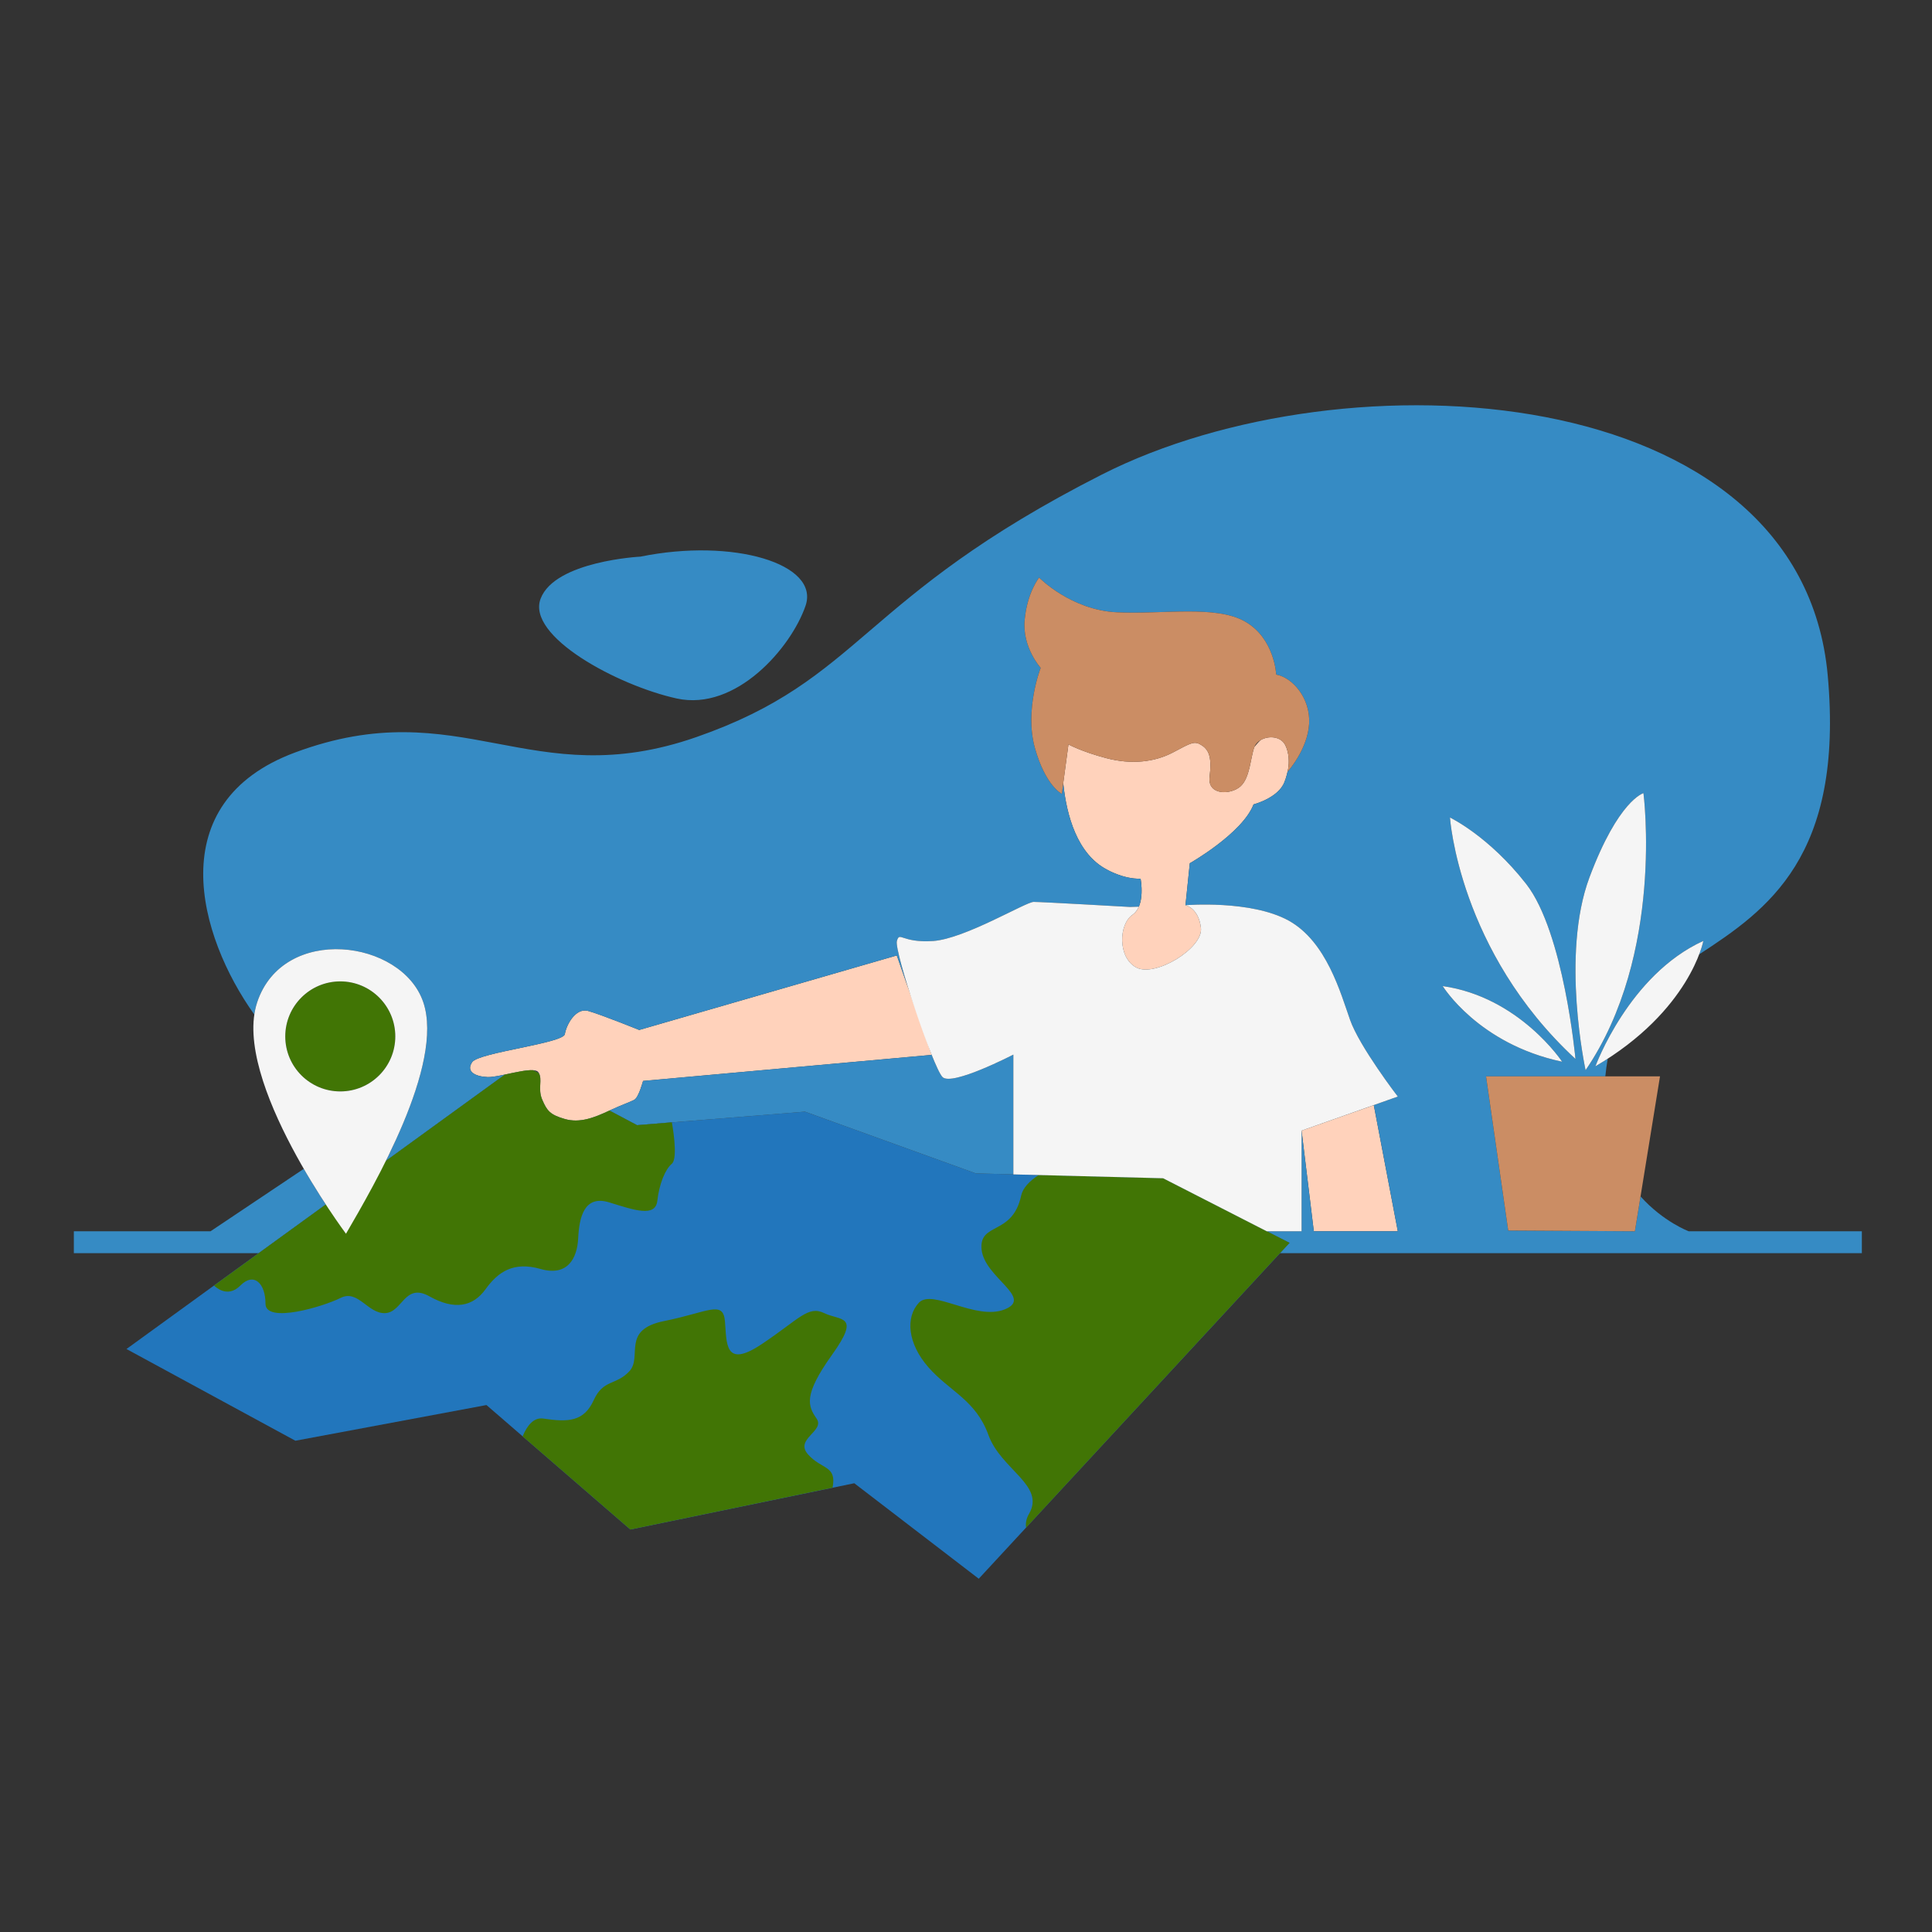 <?xml version="1.0" standalone="no"?>
<svg version="1.1" id="Layer_1" xmlns="http://www.w3.org/2000/svg" xmlns:xlink="http://www.w3.org/1999/xlink" x="0px" y="0px" viewBox="0 0 595.28 595.28" enable-background="new 0 0 595.28 595.28" xml:space="preserve">
<rect x="0" y="0" width="595.28" height="595.28" fill="#333333" stroke="none"/>
<path id="color_x5F_6" fill="#2276BC" d="M358.377,363.043l-57.713-1.503l-52.639-19.021l-51.732,4.167l-8.504-4.507
	c-0.085,0.028-0.142,0.057-0.198,0.085c-4.479,2.098-8.929,3.854-13.55,2.522c-4.592-1.332-5.499-2.522-6.973-5.952
	c-1.417-3.261,0.113-6.123-1.049-8.164l-1.701-0.907c-2.041-0.17-5.584,0.652-8.759,1.332l-116.59,84.558l52.044,28.262
	l58.876-10.999l44.334,38.354l68.995-14.259l38.353,29.424l95.754-103.493L358.377,363.043z"></path>
<path id="color_x5F_5" fill="#FFD2BB" d="M396.021,229.588c1.276,2.579,1.134,5.442,0.935,7.001c-0.283,1.56-0.68,3.09-1.219,4.422
	c-1.928,4.904-9.496,6.832-9.496,6.832c-3.43,8.929-19.644,18.142-19.644,18.142l-1.332,12.926c0,0,4.025,0.766,4.762,7.002
	s-14.117,15.307-19.928,12.188s-5.357-13.38-1.191-16.214c4.167-2.807,2.523-11.141,2.523-11.141
	c-5.357,0.143-10.403-2.834-10.403-2.834c-9.128-4.791-12.387-16.583-13.436-26.59l1.616-11.962c0,0,4.025,2.239,11.707,4.252
	c7.71,2.013,14.825,1.22,20.523-1.786c5.698-3.004,6.576-3.685,8.929-2.125c2.324,1.559,3.005,4.025,2.324,9.723
	c-0.652,5.669,6.463,5.556,9.496,2.891c3.005-2.692,3.061-8.815,4.309-12.16c0.51-0.652,1.162-1.417,1.928-2.126
	C390.834,226.611,394.604,226.81,396.021,229.588L396.021,229.588z M196.944,317.348L196.944,317.348c0,0-11.906-4.818-15.761-5.867
	c-3.855-1.021-6.69,4.309-7.143,7.143c-0.425,2.835-26.447,5.642-28.545,8.618c-2.069,2.976,1.049,4.479,4.762,4.62
	s14.117-3.571,15.619-1.502c1.474,2.098-0.312,5.074,1.191,8.476c1.474,3.43,2.381,4.62,6.973,5.952
	c4.62,1.332,9.071-0.425,13.55-2.522c4.45-2.069,6.52-2.665,7.88-3.43c1.332-0.737,2.665-5.783,2.665-5.783l88.923-8.021
	l-10.743-30.643L196.944,317.348z M423.291,340.507L423.291,340.507l-22.252,7.853l3.77,31.011h25.88L423.291,340.507z"></path>
<path id="color_x5F_4" fill="#368bc4" d="M312.23,324.946v36.895l-11.566-0.301l-52.639-19.021l-41.014,3.304
	c-0.001-0.005-0.003-0.016-0.003-0.016l-10.715,0.879l-8.504-4.507c-0.059,0.019-0.096,0.039-0.137,0.059
	c4.405-2.044,6.465-2.641,7.818-3.402c1.332-0.737,2.665-5.783,2.665-5.783l88.923-8.021l-0.05-0.143
	c1.458,3.632,2.696,6.274,3.395,6.973C293.295,334.754,312.23,324.946,312.23,324.946z M349.959,280.902
	c-0.127,0.156-0.257,0.31-0.401,0.451C349.704,281.213,349.831,281.057,349.959,280.902z M370.027,285.913
	c-0.737-6.236-4.762-7.002-4.762-7.002l1.332-12.926c0,0,16.214-9.213,19.644-18.142c0,0,7.568-1.928,9.496-6.832
	c0.527-1.302,0.916-2.794,1.198-4.318c-0.097,0.675-0.205,1.087-0.205,1.087s6.179-6.831,6.633-14.769
	c0.454-7.908-5.131-14.258-10.147-15.166c0,0-0.454-11.027-9.468-16.271c-9.043-5.243-25.427-2.238-39.6-2.919
	c-14.145-0.653-23.981-10.687-23.981-10.687s-3.685,4.563-4.45,13.039c-0.794,8.476,4.932,14.769,4.932,14.769
	s-5.046,12.926-1.786,24.661c3.288,11.764,8.305,14.146,8.305,14.146l0.43-3.208c1.055,9.996,4.318,21.755,13.43,26.537
	c0,0,5.046,2.977,10.403,2.834c0,0,0.987,5.056-0.546,8.618l-2.711,0.086c0,0-27.213-1.56-29.679-1.56
	c-2.438,0-21.175,11.367-30.983,12.048c-9.837,0.651-10.262-3.119-11.169,0c-0.34,1.206,1.257,7.323,3.507,14.533l-3.535-10.082
	l-79.371,22.959c0,0-11.906-4.818-15.761-5.867c-3.855-1.021-6.69,4.309-7.143,7.143c-0.425,2.835-26.447,5.642-28.545,8.618
	c-2.069,2.976,1.049,4.479,4.762,4.62c1.665,0.063,4.675-0.647,7.625-1.265c-0.778,0.164-1.561,0.335-2.323,0.498l-36.668,26.594
	c8.206-16.545,15.75-36.444,11.524-48.902c-6.548-19.332-43.115-24.094-51.165,0c-0.405,1.215-0.694,2.491-0.888,3.814
	c-17.286-24.208-28.877-65.328,12.538-80.746c51.137-19.021,72.539,13.095,123.704-4.763c51.136-17.83,49.946-42.803,124.894-80.872
	c74.948-38.069,215.32-29.735,223.654,61.852c5.075,55.967-18.714,72.335-39.611,85.987c0.99-2.595,1.287-4.151,1.287-4.151
	c-22.989,10.46-33.251,38.637-33.25,38.637c1.323-0.778,2.577-1.566,3.799-2.359c-0.009,0.05-0.021,0.098-0.03,0.148
	c-0.317,1.825-0.553,3.59-0.722,5.302l-36.752-0.001l6.831,47.509l39.033,0.227l1.741-10.736
	c7.053,7.844,14.842,10.735,14.842,10.735h53.348v6.746h-179.28l2.937-3.174l-6.991-3.572h10.705v-31.01l3.77,31.011h25.88
	l-7.398-38.864l-22.252,7.853v-0.001l29.65-10.488c0,0-11.821-15.393-14.712-23.641c-2.92-8.249-7.228-24.066-18.876-30.557
	c-11.679-6.463-31.833-4.762-31.833-4.762s4.025,0.766,4.762,7.002 M488.544,329.735c24.378-35.688,17.83-85.351,17.83-85.351
	s-7.71,2.098-16.639,25.965C480.805,294.246,488.544,329.735,488.544,329.735z M446.761,251.897c0,0,2.693,41.131,38.665,74.381
	c0,0-3.571-39.005-15.165-53.887C458.667,257.537,446.761,251.897,446.761,251.897z M481.316,327.128
	c0,0-13.153-19.928-36.794-23.302C444.522,303.826,455.464,321.686,481.316,327.128z M397.084,234.401
	c0.003,0.267,0,0.525-0.01,0.77C397.084,234.926,397.087,234.668,397.084,234.401z M350.826,279.501
	c-0.087,0.187-0.178,0.372-0.278,0.549C350.648,279.871,350.74,279.689,350.826,279.501z M208.51,215.216
	c18.283,3.997,35.235-15.619,39.685-28.545c4.478-12.954-22.281-20.977-50.854-15.165c0,0-26.306,1.332-30.756,12.926
	C162.106,196.025,190.226,211.19,208.51,215.216z M350.466,280.184c-0.116,0.193-0.238,0.381-0.372,0.559
	C350.229,280.565,350.35,280.377,350.466,280.184z M100.376,371.117c-2.028-3.097-4.375-6.836-6.772-10.981L64.878,379.37H22.755
	v6.746h56.94L100.376,371.117z M397.035,235.795c0.012-0.149,0.022-0.305,0.03-0.465
	C397.057,235.491,397.047,235.645,397.035,235.795z M397.081,234.294c-0.005-0.229-0.016-0.464-0.033-0.705
	C397.064,233.829,397.076,234.065,397.081,234.294z M396.494,230.758c0.069,0.204,0.13,0.408,0.185,0.612
	C396.624,231.166,396.562,230.962,396.494,230.758z M397.031,233.379c-0.022-0.245-0.05-0.494-0.088-0.748
	C396.98,232.884,397.009,233.134,397.031,233.379z M396.925,232.502c-0.045-0.28-0.103-0.564-0.171-0.849
	C396.822,231.938,396.881,232.222,396.925,232.502z M160.233,330.135c-0.206,0.037-0.417,0.077-0.628,0.117
	C159.816,330.212,160.026,330.172,160.233,330.135z M159.012,330.366c-0.241,0.048-0.483,0.098-0.726,0.148
	C158.528,330.464,158.771,330.414,159.012,330.366z M162.525,329.805c-0.28,0.027-0.577,0.065-0.878,0.106
	C161.949,329.869,162.244,329.833,162.525,329.805z M161.421,329.941c-0.244,0.035-0.498,0.078-0.751,0.12
	C160.924,330.018,161.176,329.977,161.421,329.941z M396.033,229.616c0.135,0.277,0.251,0.557,0.355,0.838
	C396.283,230.172,396.168,229.892,396.033,229.616z M393.94,227.634c-0.024-0.011-0.048-0.021-0.073-0.031
	C393.891,227.613,393.915,227.623,393.94,227.634z M395.062,228.351c0.05,0.045,0.097,0.094,0.145,0.141
	C395.159,228.445,395.113,228.396,395.062,228.351z M395.662,229.013c-0.046-0.063-0.094-0.121-0.143-0.18
	C395.568,228.892,395.616,228.95,395.662,229.013z"></path>
<path id="color_x5F_3" fill="#417505" d="M166.557,390.992c-8.334-2.381-13.096,0.879-16.951,6.236
	c-3.855,5.357-9.524,6.548-17.263,2.211c-7.71-4.337-8.305,4.932-13.663,5.159c-5.357,0.227-8.334-7.37-13.691-4.706
	c-5.357,2.693-23.187,8.051-23.187,1.786c0-6.236-3.572-9.808-7.739-5.584s-8.107,0-8.107,0l89.603-64.999
	c3.175-0.68,6.718-1.502,8.759-1.332l1.701,0.907c1.162,2.041-0.368,4.903,1.049,8.164c1.474,3.43,2.381,4.62,6.973,5.952
	c4.62,1.332,9.071-0.425,13.55-2.522c0.057-0.028,0.113-0.057,0.198-0.085l8.504,4.507l10.715-0.879c0,0,2.069,10.971,0,12.756
	c-2.098,1.786-3.883,6.265-4.479,11.424c-0.595,5.188-7.115,2.863-14.854,0.481c-7.739-2.381-9.213,4.763-9.524,10.999
	C177.867,387.704,174.891,393.373,166.557,390.992L166.557,390.992z M358.377,363.043L358.377,363.043l-38.353-0.992
	c-2.891,1.898-4.876,3.996-5.386,6.32c-2.665,12.502-13.068,8.051-12.189,16.668c0.907,8.617,16.072,14.797,7.143,18.397
	s-22.309-6.491-26.476-2.041c-4.139,4.45-3.543,12.501,2.976,19.927c6.548,7.428,14.57,10.063,18.454,20.807
	c3.855,10.715,17.688,15.534,12.472,24.378c-0.822,1.417-1.049,2.807-0.879,4.195l81.184-87.761L358.377,363.043z M253.977,404.599
	L253.977,404.599c-5.046-2.438-7.71,1.843-19.332,9.581c-11.594,7.738-10.687-0.596-11.282-7.144s-5.357-2.665-18.737,0
	c-13.38,2.693-6.548,10.999-10.715,15.478c-4.167,4.45-8.022,2.381-10.998,8.929c-2.976,6.52-7.739,6.831-15.477,5.642
	c-2.976-0.454-5.017,2.125-6.406,5.471l33.194,28.715l62.305-12.898c1.361-6.944-3.43-5.527-7.597-10.289s5.357-7.144,2.665-10.998
	c-2.665-3.884-4.167-7.144,4.762-19.645C265.287,404.967,259.051,407.036,253.977,404.599L253.977,404.599z M104.846,336.283
	L104.846,336.283c9.354,0,16.951-7.568,16.951-16.951c0-9.354-7.597-16.951-16.951-16.951s-16.951,7.598-16.951,16.951
	C87.895,328.715,95.492,336.283,104.846,336.283L104.846,336.283z"></path>
<path id="color_x5F_2" fill="#f5f5f5" d="M79.25,308.787c-8.022,24.066,27.354,71.349,27.354,71.349
	c8.646-14.854,30.359-52.044,23.811-71.349C123.867,289.455,87.3,284.693,79.25,308.787L79.25,308.787z M415.977,314.23
	c2.891,8.248,14.712,23.641,14.712,23.641l-29.65,10.488v31.011h-10.743l-31.918-16.327l-46.148-1.191v-36.906
	c0,0-18.935,9.808-21.827,6.916s-14.939-38.807-14.06-41.924c0.907-3.119,1.332,0.651,11.169,0
	c9.808-0.681,28.545-12.048,30.983-12.048c2.466,0,29.679,1.56,29.679,1.56l2.721-0.086c-0.454,1.021-1.077,1.899-1.984,2.523
	c-4.167,2.834-4.62,13.096,1.191,16.214s20.665-5.952,19.928-12.188s-4.762-7.002-4.762-7.002s20.154-1.701,31.833,4.762
	C408.749,290.164,413.057,305.981,415.977,314.23L415.977,314.23z M524.828,289.908L524.828,289.908c0,0-4.025,21.459-33.25,38.637
	C491.577,328.545,501.839,300.368,524.828,289.908L524.828,289.908z M488.544,329.735L488.544,329.735
	c0,0-7.739-35.489,1.191-59.386c8.929-23.867,16.639-25.965,16.639-25.965S512.922,294.047,488.544,329.735L488.544,329.735z
	 M481.316,327.128L481.316,327.128c-25.852-5.442-36.794-23.302-36.794-23.302C468.163,307.2,481.316,327.128,481.316,327.128
	L481.316,327.128z M470.261,272.391L470.261,272.391c11.594,14.882,15.165,53.887,15.165,53.887
	c-35.972-33.25-38.665-74.381-38.665-74.381S458.667,257.537,470.261,272.391L470.261,272.391z M104.846,336.283L104.846,336.283
	c-9.354,0-16.951-7.568-16.951-16.951c0-9.354,7.597-16.951,16.951-16.951s16.951,7.598,16.951,16.951
	C121.798,328.715,114.201,336.283,104.846,336.283L104.846,336.283z"></path>
<path id="color_x5F_1" fill="#cb8d64" d="M457.873,331.635L457.873,331.635l6.831,47.509l39.033,0.227l7.739-47.735L457.873,331.635
	L457.873,331.635z M403.363,223.011L403.363,223.011c-0.454,7.938-6.633,14.769-6.633,14.769s1.162-4.394-0.709-8.191
	c-1.899-3.771-8.277-2.778-9.524,0.566s-1.304,9.468-4.309,12.16c-3.033,2.665-10.148,2.778-9.496-2.891
	c0.68-5.697,0-8.164-2.324-9.723c-2.353-1.56-3.232-0.879-8.929,2.125c-5.698,3.006-12.813,3.799-20.523,1.786
	c-7.682-2.013-11.707-4.252-11.707-4.252l-2.041,15.223c0,0-5.017-2.382-8.305-14.146c-3.26-11.735,1.786-24.661,1.786-24.661
	s-5.726-6.293-4.932-14.769c0.765-8.476,4.45-13.039,4.45-13.039s9.836,10.034,23.981,10.687c14.173,0.681,30.557-2.324,39.6,2.919
	c9.014,5.244,9.468,16.271,9.468,16.271C398.232,208.753,403.817,215.103,403.363,223.011L403.363,223.011z"></path>
</svg>